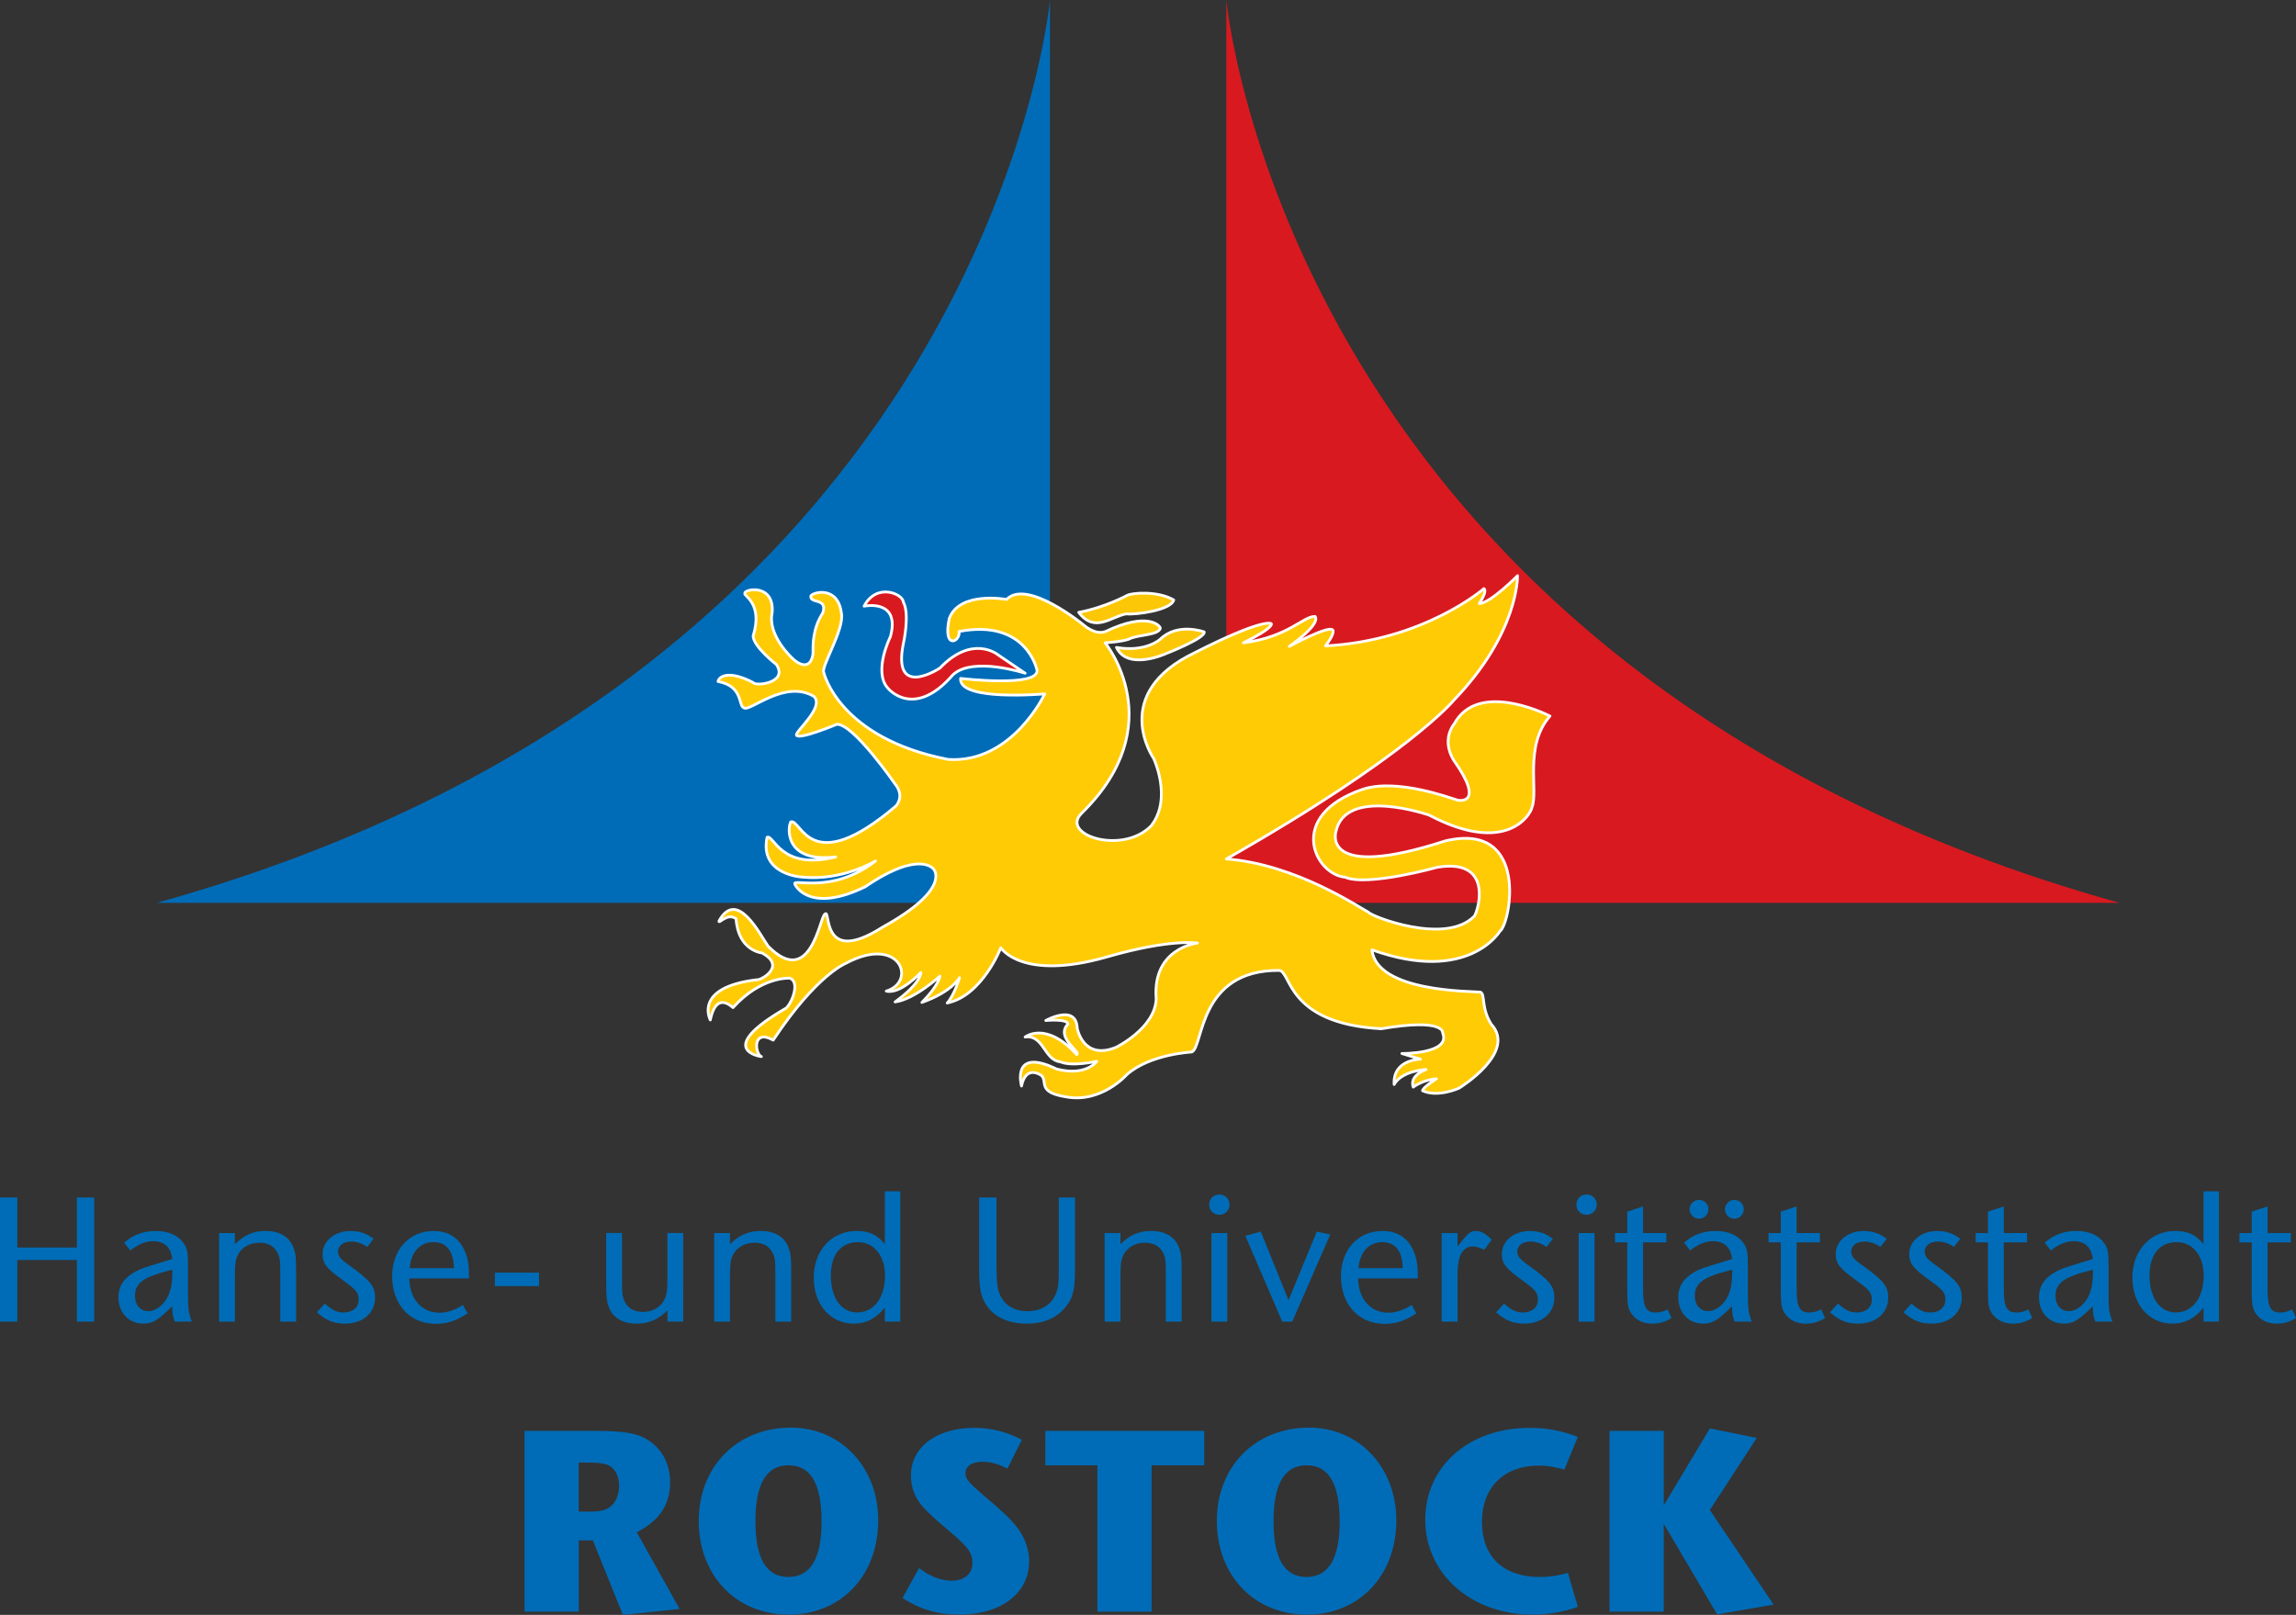 <?xml version="1.0" encoding="UTF-8" standalone="no"?>
<svg
   xmlns:dc="http://purl.org/dc/elements/1.1/"
   xmlns:cc="http://creativecommons.org/ns#"
   xmlns:rdf="http://www.w3.org/1999/02/22-rdf-syntax-ns#"
   xmlns:svg="http://www.w3.org/2000/svg"
   xmlns="http://www.w3.org/2000/svg"
   xmlns:sodipodi="http://sodipodi.sourceforge.net/DTD/sodipodi-0.dtd"
   xmlns:inkscape="http://www.inkscape.org/namespaces/inkscape"
   viewBox="0 0 85.281 60"
   height="60"
   width="85.281"
   xml:space="preserve"
   version="1.1"
   id="svg2"
   sodipodi:docname="logo_hro.svg"
   inkscape:version="0.92.0 r15299"><rect x="0" y="0" width="85.281" height="60" fill="#333333" stroke="none"/><sodipodi:namedview
     pagecolor="#ffffff"
     bordercolor="#666666"
     borderopacity="1"
     objecttolerance="10"
     gridtolerance="10"
     guidetolerance="10"
     inkscape:pageopacity="0"
     inkscape:pageshadow="2"
     inkscape:window-width="1920"
     inkscape:window-height="1178"
     id="namedview97"
     showgrid="false"
     inkscape:zoom="16.633333"
     inkscape:cx="42.640587"
     inkscape:cy="30"
     inkscape:window-x="-8"
     inkscape:window-y="-8"
     inkscape:window-maximized="1"
     inkscape:current-layer="svg2"
     fit-margin-top="0"
     fit-margin-left="0"
     fit-margin-right="0"
     fit-margin-bottom="0" /><defs
     id="defs6"><clipPath
       id="clipPath16"
       clipPathUnits="userSpaceOnUse"><path
         id="path18"
         d="M 0,141.732 H 178.583 V 0 H 0 Z"
         inkscape:connector-curvature="0" /></clipPath></defs><path
     id="path22"
     style="fill:#006cb7;fill-opacity:1;fill-rule:nonzero;stroke:none;stroke-width:0.772"
     d="M 38.999,0 V 33.544 H 5.825 C 36.736,24.934 38.999,0 38.999,0"
     inkscape:connector-curvature="0" /><path
     id="path30"
     style="fill:#d81920;fill-opacity:1;fill-rule:nonzero;stroke:none;stroke-width:0.772"
     d="M 45.55,0 V 33.544 H 78.724 C 47.813,24.934 45.55,0 45.55,0"
     inkscape:connector-curvature="0" /><g
     id="g36"
     transform="matrix(0.772,0,0,-0.772,40.068,22.751)"><path
       inkscape:connector-curvature="0"
       d="M 0,0 C 1.242,0.225 2.336,0.819 2.336,0.819 2.582,0.943 3.801,1.042 4.57,0.596 4.447,0.1 2.732,-0.124 2.285,-0.074 1.564,-0.198 0.77,-1.02 0,0"
       style="fill:#fbc707;fill-opacity:1;fill-rule:nonzero;stroke:none"
       id="path38" /></g><g
     id="g40"
     transform="matrix(0.772,0,0,-0.772,40.068,22.751)"><path
       inkscape:connector-curvature="0"
       d="M 0,0 C 1.242,0.225 2.336,0.819 2.336,0.819 2.582,0.943 3.801,1.042 4.57,0.596 4.447,0.1 2.732,-0.124 2.285,-0.074 1.564,-0.198 0.77,-1.02 0,0 Z"
       style="fill:none;stroke:#ffffff;stroke-width:0.133;stroke-linecap:butt;stroke-linejoin:round;stroke-miterlimit:3.864;stroke-dasharray:none;stroke-opacity:1"
       id="path42" /></g><g
     id="g44"
     transform="matrix(0.772,0,0,-0.772,41.469,24.055)"><path
       inkscape:connector-curvature="0"
       d="M 0,0 C 1.414,-0.247 2.109,0.398 2.109,0.398 2.953,1.218 4.221,0.746 4.221,0.746 4.295,0.448 2.383,-0.297 2.383,-0.297 2.383,-0.297 0.547,-1.143 0,0"
       style="fill:#fbc707;fill-opacity:1;fill-rule:nonzero;stroke:none"
       id="path46" /></g><g
     id="g48"
     transform="matrix(0.772,0,0,-0.772,41.469,24.055)"><path
       inkscape:connector-curvature="0"
       d="M 0,0 C 1.414,-0.247 2.109,0.398 2.109,0.398 2.953,1.218 4.221,0.746 4.221,0.746 4.295,0.448 2.383,-0.297 2.383,-0.297 2.383,-0.297 0.547,-1.143 0,0 Z"
       style="fill:none;stroke:#ffffff;stroke-width:0.133;stroke-linecap:butt;stroke-linejoin:round;stroke-miterlimit:3.864;stroke-dasharray:none;stroke-opacity:1"
       id="path50" /></g><path
     id="path54"
     style="fill:#ffcb05;fill-opacity:1;fill-rule:evenodd;stroke:none;stroke-width:0.772"
     d="m 37.387,22.271 c 0,0 -1.746,-0.324 -2.129,0.71 -0.249,1.188 0.422,0.861 0.365,0.48 2.51,-0.48 2.894,1.436 2.894,1.436 0.075,0.652 -2.837,0.308 -2.837,0.308 -0.077,0.861 3.124,0.573 3.124,0.573 0,0 -1.208,2.589 -3.584,2.436 -4.064,-0.788 -4.618,-3.221 -4.618,-3.221 -0.134,-0.191 0.786,-1.629 0.65,-2.224 -0.131,-1.015 -1.053,-0.766 -1.131,-0.632 -0.056,0.307 0.633,0.057 0.443,0.632 -0.384,0.595 -0.365,1.169 -0.365,1.534 -0.116,0.71 -0.672,0.269 -0.785,0.134 0,0 -0.921,-0.843 -0.729,-1.686 0.076,-1.091 -1.054,-0.862 -1.016,-0.708 -0.075,0.094 0.691,0.343 0.308,1.589 0.018,0.403 0.862,1.054 0.862,1.054 0.46,0.689 -0.786,0.824 -0.862,0.671 -0.959,-0.499 -1.284,-0.191 -1.303,-0.039 0.939,0.171 0.746,0.901 0.957,0.976 0.211,0.174 1.514,-1.072 2.605,-0.421 0.404,0.403 -0.709,1.304 -0.649,1.438 0.075,0.191 1.495,-0.402 1.495,-0.402 0.612,-0.039 2.184,2.243 2.184,2.243 0,0 0.343,0.382 0.019,0.786 -3.218,2.74 -3.506,0.479 -3.909,0.593 -0.114,0.172 -0.269,1.534 1.667,1.304 -2.051,0.517 -2.3,-0.844 -2.549,-0.729 -0.288,1.4 1.302,1.477 1.302,1.477 1.496,0.153 2.722,-0.596 2.722,-0.596 -1.639,1.269 -3.123,0.614 -2.991,0.864 0.039,0.095 0.594,1.072 2.608,0.095 2.051,-1.399 2.548,-0.651 2.548,-0.651 0,0 0.672,0.728 -1.896,2.146 -2.338,1.494 -1.917,-0.748 -2.146,-0.479 -0.191,0.096 -0.519,2.798 -2.109,1.187 -0.307,-0.441 -1.15,-2.146 -1.821,-0.938 -0.036,0.153 0.307,-0.326 0.633,-0.079 0.077,1.192 0.959,1.268 0.959,1.268 0.937,0.498 -0.058,1.034 -0.192,0.996 -2.377,0.286 -1.724,1.493 -1.724,1.493 0.056,-0.248 0.229,-0.996 0.843,-0.459 1.054,-1.169 2.109,-1.092 2.109,-1.092 0.383,0.133 0.095,0.901 -0.135,1.111 -2.721,1.572 -0.92,1.801 -0.92,1.801 -0.229,-0.076 -0.364,-1.054 0.44,-0.612 1.61,-2.434 2.704,-2.856 2.704,-2.856 2.013,-1.074 2.643,0.689 1.494,1.036 0.519,0.134 1.283,-0.69 1.283,-0.69 0,0 0.039,0.364 -0.955,1.092 0.726,-0.096 1.666,-0.959 1.666,-0.959 0,0 -0.038,0.344 -0.671,0.978 1.131,-0.404 1.399,-0.921 1.399,-0.921 0,0 -0.191,0.652 -0.458,0.942 1.302,-0.27 1.991,-2.052 1.991,-2.052 0,0 0.767,1.244 3.928,0.344 2.379,-0.69 3.374,-0.519 3.374,-0.519 0,0 -1.686,0.174 -1.534,2.072 -0.036,1.091 -1.493,1.802 -1.493,1.802 -1.226,0.498 -1.439,-0.711 -1.439,-0.711 -0.037,-0.919 -1.168,-0.286 -1.168,-0.286 0,0 0.803,-0.076 0.823,0.134 -0.479,0.498 0.499,1.037 0.327,1.131 -1.15,-1.265 -1.917,-0.651 -1.917,-0.651 0.69,-0.096 0.709,0.861 1.302,0.919 0.441,0.192 1.361,-0.019 1.361,-0.019 0,0 -0.401,0.574 -1.496,0.286 -1.705,-0.824 -1.302,0.633 -1.302,0.633 0.173,-0.824 0.747,-0.386 0.747,-0.386 0.229,0.232 -0.171,0.617 0.901,0.787 1.321,0.25 2.262,-0.824 2.262,-0.824 0.862,-0.766 2.415,-0.842 2.415,-0.842 0.44,-0.193 0.229,-3.049 3.239,-3.03 0.46,0.021 0.249,1.974 3.794,2.166 2.376,-0.404 2.281,0.153 2.281,0.153 0.326,0.786 -1.514,0.767 -1.514,0.767 l 0.691,0.211 c 0,0 -1.037,0 -0.979,0.939 0.288,-0.519 1.188,-0.558 1.188,-0.558 0,0 -0.633,0.212 -0.479,0.654 0.403,-0.289 0.863,-0.308 0.863,-0.308 0,0 -0.498,0.308 -0.517,0.442 0.576,0.266 1.359,-0.096 1.359,-0.096 0,0 2.168,-1.323 1.189,-2.378 -0.383,-0.613 -0.211,-1.111 -0.401,-1.188 -0.367,-0.038 -3.853,0 -4.027,-1.571 3.584,1.284 4.753,-0.69 4.753,-0.69 0.384,-0.249 1.131,-4.102 -2.032,-3.354 -4.599,1.495 -4.062,-0.325 -4.062,-0.325 0.343,-1.726 3.469,-0.633 3.469,-0.633 2.876,1.515 3.776,-0.038 3.813,-0.287 0.251,-0.614 -0.306,-2.281 0.671,-3.394 -0.304,-0.154 -2.681,-1.264 -3.543,0.268 -0.539,0.71 0,1.419 0,1.419 1.129,1.609 0.17,1.476 0.057,1.419 -0.211,-0.058 -2.206,-0.805 -3.47,-0.384 -2.855,0.979 -1.782,3.163 -0.653,3.264 0.826,0.358 3.431,-0.37 3.431,-0.37 2.224,-0.364 1.439,1.859 1.344,1.84 -1.074,1.054 -3.814,-0.019 -3.911,-0.172 -0.306,-0.152 -2.683,-1.783 -5.271,-1.975 6.805,-3.871 8.454,-5.904 8.454,-5.904 2.413,-2.509 2.358,-4.618 2.358,-4.618 0,0 -0.996,1.017 -1.42,1.036 0.326,-0.498 0.172,-0.556 0.172,-0.556 0,0 -2.222,1.936 -5.882,2.127 0.383,-0.498 0.266,-0.594 0.266,-0.594 -0.17,-0.173 -1.61,0.613 -1.61,0.613 0,0 1.17,-0.803 0.959,-1.112 -0.441,-0.019 -0.996,0.767 -2.664,0.979 1.17,-0.574 1.036,-0.709 1.036,-0.709 0,0 -0.229,-0.249 -2.836,1.073 -3.202,1.533 -1.535,3.928 -1.535,3.928 0,0 0.712,1.497 -0.095,2.512 -1.073,1.092 -3.411,0.325 -2.569,-0.48 3.356,-3.296 0.864,-6.323 0.864,-6.323 0,0 0.632,-0.04 0.882,-0.135 0.306,-0.172 1.091,-0.135 1.168,-0.403 0,-0.095 -0.459,-0.632 -2.031,0.117 -0.383,0.151 -0.803,-0.231 -0.803,-0.231 0,0 -2.109,-1.744 -2.875,-0.959"
     inkscape:connector-curvature="0" /><g
     id="g56"
     transform="matrix(0.772,0,0,-0.772,37.387,22.271)"><path
       inkscape:connector-curvature="0"
       d="m 0,0 c 0,0 -2.262,0.42 -2.758,-0.92 -0.322,-1.539 0.547,-1.116 0.473,-0.622 3.252,0.622 3.75,-1.861 3.75,-1.861 0.097,-0.845 -3.676,-0.399 -3.676,-0.399 -0.1,-1.116 4.047,-0.743 4.047,-0.743 0,0 -1.565,-3.354 -4.643,-3.156 -5.265,1.021 -5.984,4.173 -5.984,4.173 -0.174,0.248 1.018,2.111 0.842,2.882 -0.17,1.315 -1.364,0.993 -1.465,0.819 -0.072,-0.398 0.82,-0.074 0.574,-0.819 -0.498,-0.771 -0.473,-1.515 -0.473,-1.987 -0.15,-0.92 -0.871,-0.348 -1.017,-0.174 0,0 -1.193,1.092 -0.945,2.185 0.099,1.414 -1.366,1.117 -1.317,0.917 -0.097,-0.122 0.895,-0.445 0.399,-2.059 0.023,-0.522 1.117,-1.366 1.117,-1.366 0.596,-0.893 -1.018,-1.067 -1.117,-0.87 -1.243,0.646 -1.664,0.248 -1.688,0.05 1.217,-0.222 0.967,-1.168 1.24,-1.265 0.274,-0.225 1.961,1.389 3.375,0.546 0.524,-0.522 -0.918,-1.689 -0.841,-1.863 0.097,-0.248 1.937,0.521 1.937,0.521 0.793,0.051 2.83,-2.906 2.83,-2.906 0,0 0.445,-0.495 0.024,-1.019 -4.17,-3.55 -4.543,-0.62 -5.065,-0.768 -0.148,-0.223 -0.349,-1.987 2.16,-1.689 -2.658,-0.67 -2.98,1.093 -3.302,0.945 -0.373,-1.814 1.687,-1.914 1.687,-1.914 1.938,-0.198 3.527,0.772 3.527,0.772 -2.123,-1.644 -4.046,-0.796 -3.875,-1.119 0.051,-0.123 0.77,-1.389 3.379,-0.123 2.657,1.813 3.301,0.843 3.301,0.843 0,0 0.871,-0.943 -2.457,-2.781 -3.029,-1.936 -2.484,0.969 -2.781,0.621 -0.248,-0.124 -0.672,-3.625 -2.733,-1.538 -0.398,0.571 -1.49,2.78 -2.359,1.215 -0.047,-0.198 0.398,0.422 0.82,0.102 0.1,-1.544 1.243,-1.643 1.243,-1.643 1.214,-0.645 -0.075,-1.34 -0.249,-1.291 -3.08,-0.371 -2.234,-1.935 -2.234,-1.935 0.072,0.321 0.297,1.29 1.092,0.595 1.365,1.515 2.732,1.415 2.732,1.415 0.496,-0.172 0.123,-1.167 -0.175,-1.439 -3.526,-2.037 -1.192,-2.334 -1.192,-2.334 -0.297,0.098 -0.471,1.366 0.57,0.793 2.086,3.154 3.504,3.701 3.504,3.701 2.608,1.392 3.424,-0.893 1.936,-1.342 0.672,-0.173 1.662,0.894 1.662,0.894 0,0 0.051,-0.472 -1.238,-1.415 0.941,0.124 2.158,1.242 2.158,1.242 0,0 -0.049,-0.446 -0.869,-1.267 1.465,0.523 1.812,1.193 1.812,1.193 0,0 -0.248,-0.845 -0.593,-1.22 1.687,0.35 2.58,2.659 2.58,2.659 0,0 0.994,-1.612 5.089,-0.446 3.082,0.894 4.372,0.672 4.372,0.672 0,0 -2.184,-0.226 -1.987,-2.684 -0.047,-1.414 -1.935,-2.335 -1.935,-2.335 -1.588,-0.645 -1.864,0.921 -1.864,0.921 -0.048,1.191 -1.513,0.371 -1.513,0.371 0,0 1.041,0.099 1.066,-0.173 -0.621,-0.645 0.647,-1.343 0.424,-1.466 -1.49,1.639 -2.484,0.843 -2.484,0.843 0.894,0.125 0.919,-1.116 1.687,-1.191 0.572,-0.249 1.764,0.024 1.764,0.024 0,0 -0.52,-0.744 -1.938,-0.371 -2.209,1.068 -1.687,-0.82 -1.687,-0.82 0.224,1.068 0.968,0.5 0.968,0.5 0.297,-0.301 -0.222,-0.799 1.167,-1.02 1.712,-0.324 2.931,1.067 2.931,1.067 1.117,0.993 3.129,1.091 3.129,1.091 0.57,0.25 0.297,3.95 4.197,3.926 0.596,-0.027 0.323,-2.557 4.916,-2.807 3.078,0.523 2.955,-0.198 2.955,-0.198 0.422,-1.019 -1.961,-0.994 -1.961,-0.994 l 0.895,-0.274 c 0,0 -1.344,0 -1.268,-1.217 0.373,0.672 1.539,0.723 1.539,0.723 0,0 -0.82,-0.275 -0.621,-0.848 0.522,0.374 1.118,0.399 1.118,0.399 0,0 -0.645,-0.399 -0.67,-0.573 0.746,-0.345 1.761,0.125 1.761,0.125 0,0 2.809,1.714 1.541,3.081 -0.496,0.794 -0.273,1.44 -0.519,1.539 -0.475,0.049 -4.992,0 -5.217,2.036 4.643,-1.663 6.158,0.894 6.158,0.894 0.498,0.323 1.465,5.315 -2.633,4.346 -5.959,-1.937 -5.263,0.421 -5.263,0.421 0.445,2.236 4.494,0.82 4.494,0.82 3.726,-1.963 4.893,0.049 4.941,0.372 0.325,0.796 -0.396,2.956 0.869,4.397 -0.394,0.199 -3.474,1.638 -4.591,-0.347 -0.698,-0.92 0,-1.839 0,-1.839 1.463,-2.085 0.22,-1.912 0.074,-1.838 -0.274,0.075 -2.858,1.043 -4.496,0.498 -3.699,-1.268 -2.309,-4.098 -0.846,-4.229 1.07,-0.464 4.445,0.479 4.445,0.479 2.881,0.471 1.864,-2.409 1.741,-2.384 -1.391,-1.366 -4.942,0.024 -5.067,0.223 -0.396,0.197 -3.476,2.31 -6.83,2.559 8.817,5.015 10.953,7.649 10.953,7.649 3.127,3.251 3.055,5.984 3.055,5.984 0,0 -1.291,-1.318 -1.84,-1.342 0.422,0.645 0.223,0.72 0.223,0.72 0,0 -2.879,-2.509 -7.621,-2.756 0.496,0.645 0.345,0.769 0.345,0.769 -0.22,0.224 -2.086,-0.794 -2.086,-0.794 0,0 1.516,1.041 1.243,1.441 -0.571,0.024 -1.291,-0.994 -3.452,-1.268 1.516,0.744 1.342,0.919 1.342,0.919 0,0 -0.297,0.323 -3.675,-1.39 -4.149,-1.986 -1.989,-5.089 -1.989,-5.089 0,0 0.922,-1.939 -0.123,-3.255 -1.39,-1.415 -4.42,-0.421 -3.328,0.622 4.348,4.27 1.119,8.193 1.119,8.193 0,0 0.819,0.052 1.143,0.175 0.396,0.223 1.414,0.175 1.513,0.522 0,0.123 -0.595,0.819 -2.632,-0.151 C 4.27,-1.738 3.725,-1.243 3.725,-1.243 3.725,-1.243 0.992,1.016 0,0 Z"
       style="fill:none;stroke:#ffffff;stroke-width:0.133;stroke-linecap:butt;stroke-linejoin:round;stroke-miterlimit:3.864;stroke-dasharray:none;stroke-opacity:1"
       id="path58" /></g><g
     id="g60"
     transform="matrix(0.772,0,0,-0.772,32.096,22.521)"><path
       inkscape:connector-curvature="0"
       d="m 0,0 c 0.596,1.142 1.863,0.596 1.887,0.199 0.324,-0.595 0,-2.011 0,-2.011 -0.545,-2.706 1.763,-1.167 1.763,-1.167 1.565,1.638 2.782,0.644 2.782,0.644 l 1.316,-0.894 c 0,0 -2.51,0.822 -3.475,-0.075 -1.89,-2.184 -3.13,-0.644 -3.13,-0.644 -0.721,0.794 0.125,2.483 0.125,2.483 C 1.764,0.373 0,0 0,0"
       style="fill:#d81920;fill-opacity:1;fill-rule:nonzero;stroke:none"
       id="path62" /></g><path
     id="path66"
     style="fill:none;stroke:#ffffff;stroke-width:0.103;stroke-linecap:butt;stroke-linejoin:round;stroke-miterlimit:3.864;stroke-dasharray:none;stroke-opacity:1"
     d="m 32.096,22.521 c 0.46,-0.881 1.438,-0.46 1.456,-0.154 0.25,0.459 0,1.552 0,1.552 -0.421,2.089 1.361,0.901 1.361,0.901 1.208,-1.264 2.147,-0.497 2.147,-0.497 l 1.016,0.69 c 0,0 -1.937,-0.634 -2.682,0.058 -1.459,1.686 -2.416,0.497 -2.416,0.497 -0.556,-0.613 0.096,-1.916 0.096,-1.916 0.383,-1.419 -0.979,-1.131 -0.979,-1.131 z"
     inkscape:connector-curvature="0" /><path
     id="path70"
     style="fill:#006cb7;fill-opacity:1;fill-rule:nonzero;stroke:none;stroke-width:0.772"
     d="m 0,44.491 h 0.643 v 1.86 H 2.855 v -1.86 h 0.643 v 4.612 H 2.855 V 46.814 H 0.643 v 2.288 H 0 Z"
     inkscape:connector-curvature="0" /><path
     id="path74"
     style="fill:#006cb7;fill-opacity:1;fill-rule:nonzero;stroke:none;stroke-width:0.772"
     d="m 6.043,47.27 c -0.759,0.215 -1.03,0.442 -1.03,0.878 0,0.339 0.201,0.567 0.498,0.567 0.29,0 0.601,-0.255 0.753,-0.608 0.096,-0.235 0.138,-0.477 0.138,-0.816 v -0.117 z m 0.45,1.832 c -0.076,-0.201 -0.09,-0.29 -0.097,-0.567 -0.546,0.532 -0.725,0.643 -1.078,0.643 -0.533,0 -0.919,-0.408 -0.919,-0.975 0,-0.429 0.214,-0.74 0.664,-0.976 0.207,-0.103 0.296,-0.131 0.815,-0.29 l 0.519,-0.159 c -0.048,-0.435 -0.29,-0.663 -0.712,-0.663 -0.276,0 -0.56,0.117 -0.844,0.345 L 4.612,46.171 c 0.325,-0.29 0.712,-0.435 1.175,-0.435 0.464,0 0.83,0.159 1.03,0.449 0.144,0.208 0.166,0.318 0.166,0.912 v 0.955 c 0,0.594 0.02,0.739 0.144,1.05 z"
     inkscape:connector-curvature="0" /><path
     id="path78"
     style="fill:#006cb7;fill-opacity:1;fill-rule:nonzero;stroke:none;stroke-width:0.772"
     d="m 8.137,45.812 h 0.588 v 0.415 C 9.063,45.888 9.416,45.735 9.865,45.735 c 0.539,0 0.906,0.228 1.051,0.658 0.069,0.201 0.083,0.345 0.083,0.864 v 1.846 H 10.412 v -1.846 c 0,-0.429 -0.021,-0.573 -0.124,-0.746 -0.124,-0.222 -0.346,-0.339 -0.65,-0.339 -0.374,0 -0.678,0.18 -0.816,0.484 -0.076,0.166 -0.096,0.318 -0.096,0.719 v 1.729 H 8.137 Z"
     inkscape:connector-curvature="0" /><path
     id="path82"
     style="fill:#006cb7;fill-opacity:1;fill-rule:nonzero;stroke:none;stroke-width:0.772"
     d="m 13.64,46.33 c -0.173,-0.131 -0.387,-0.201 -0.601,-0.201 -0.283,0 -0.484,0.153 -0.484,0.367 0,0.172 0.09,0.283 0.401,0.505 0.802,0.573 0.976,0.788 0.976,1.216 0,0.567 -0.457,0.961 -1.113,0.961 -0.415,0 -0.698,-0.11 -1.051,-0.421 l 0.297,-0.325 c 0.27,0.242 0.449,0.332 0.698,0.332 0.339,0 0.56,-0.187 0.56,-0.477 0,-0.256 -0.09,-0.36 -0.553,-0.698 -0.643,-0.456 -0.788,-0.643 -0.788,-0.995 0,-0.492 0.449,-0.858 1.043,-0.858 0.325,0 0.608,0.097 0.851,0.291 z"
     inkscape:connector-curvature="0" /><path
     id="path86"
     style="fill:#006cb7;fill-opacity:1;fill-rule:nonzero;stroke:none;stroke-width:0.772"
     d="m 16.862,47.119 c -0.015,-0.629 -0.27,-0.968 -0.76,-0.968 -0.499,0 -0.837,0.367 -0.885,0.968 z m -1.659,0.38 c 0.014,0.767 0.463,1.273 1.12,1.273 0.29,0 0.594,-0.104 0.871,-0.29 l 0.172,0.317 c -0.442,0.283 -0.76,0.387 -1.175,0.387 -0.968,0 -1.625,-0.719 -1.625,-1.77 0,-0.989 0.636,-1.68 1.541,-1.68 0.58,0 0.989,0.283 1.189,0.83 0.091,0.221 0.126,0.491 0.126,0.933 z"
     inkscape:connector-curvature="0" /><path
     inkscape:connector-curvature="0"
     d="m 18.382,47.284 h 1.639 v 0.498 h -1.639 z"
     style="fill:#006cb7;fill-opacity:1;fill-rule:nonzero;stroke:none;stroke-width:0.772"
     id="path88" /><path
     id="path92"
     style="fill:#006cb7;fill-opacity:1;fill-rule:nonzero;stroke:none;stroke-width:0.772"
     d="m 25.378,49.102 h -0.587 v -0.414 c -0.339,0.338 -0.691,0.491 -1.141,0.491 -0.539,0 -0.912,-0.235 -1.051,-0.657 -0.068,-0.194 -0.083,-0.374 -0.083,-0.871 V 45.811 h 0.588 v 1.839 c 0,0.429 0.02,0.573 0.124,0.754 0.124,0.221 0.346,0.338 0.65,0.338 0.373,0 0.678,-0.179 0.815,-0.491 0.076,-0.165 0.097,-0.318 0.097,-0.719 V 45.811 h 0.587 z"
     inkscape:connector-curvature="0" /><path
     id="path96"
     style="fill:#006cb7;fill-opacity:1;fill-rule:nonzero;stroke:none;stroke-width:0.772"
     d="m 26.526,45.812 h 0.588 v 0.415 c 0.338,-0.339 0.691,-0.492 1.14,-0.492 0.539,0 0.906,0.228 1.051,0.658 0.069,0.201 0.083,0.345 0.083,0.864 v 1.846 h -0.587 v -1.846 c 0,-0.429 -0.021,-0.573 -0.124,-0.746 -0.124,-0.222 -0.346,-0.339 -0.65,-0.339 -0.374,0 -0.678,0.18 -0.816,0.484 -0.076,0.166 -0.096,0.318 -0.096,0.719 v 1.729 h -0.588 z"
     inkscape:connector-curvature="0" /><path
     id="path100"
     style="fill:#006cb7;fill-opacity:1;fill-rule:nonzero;stroke:none;stroke-width:0.772"
     d="m 30.86,47.395 c 0,0.829 0.387,1.368 0.982,1.368 0.615,0 1.03,-0.553 1.03,-1.368 0,-0.74 -0.408,-1.244 -1.002,-1.244 -0.636,0 -1.01,0.462 -1.01,1.244 m 2.579,-3.132 v 4.839 h -0.573 v -0.519 c -0.332,0.408 -0.692,0.595 -1.154,0.595 -0.871,0 -1.487,-0.706 -1.487,-1.715 0,-1.003 0.67,-1.728 1.589,-1.728 0.464,0 0.767,0.138 1.051,0.491 v -1.963 z"
     inkscape:connector-curvature="0" /><path
     id="path104"
     style="fill:#006cb7;fill-opacity:1;fill-rule:nonzero;stroke:none;stroke-width:0.772"
     d="m 37.014,44.491 v 2.572 c 0,0.733 0.055,0.996 0.255,1.259 0.194,0.255 0.505,0.394 0.891,0.394 0.506,0 0.885,-0.228 1.057,-0.643 0.097,-0.228 0.111,-0.381 0.111,-1.016 v -2.565 h 0.601 v 2.613 c 0,0.83 -0.069,1.12 -0.366,1.48 -0.332,0.394 -0.809,0.594 -1.432,0.594 -0.726,0 -1.278,-0.283 -1.554,-0.788 -0.166,-0.304 -0.208,-0.573 -0.208,-1.341 v -2.558 z"
     inkscape:connector-curvature="0" /><path
     id="path108"
     style="fill:#006cb7;fill-opacity:1;fill-rule:nonzero;stroke:none;stroke-width:0.772"
     d="m 41.029,45.812 h 0.588 v 0.415 c 0.338,-0.339 0.691,-0.492 1.14,-0.492 0.539,0 0.906,0.228 1.051,0.658 0.069,0.201 0.083,0.345 0.083,0.864 v 1.846 H 43.304 v -1.846 c 0,-0.429 -0.021,-0.573 -0.124,-0.746 -0.124,-0.222 -0.346,-0.339 -0.65,-0.339 -0.374,0 -0.678,0.18 -0.816,0.484 -0.076,0.166 -0.096,0.318 -0.096,0.719 v 1.729 h -0.588 z"
     inkscape:connector-curvature="0" /><path
     inkscape:connector-curvature="0"
     d="m 44.997,45.812 h 0.588 v 3.291 h -0.588 z m 0.671,-1.057 c 0,0.214 -0.165,0.38 -0.381,0.38 -0.207,0 -0.373,-0.159 -0.373,-0.366 0,-0.235 0.152,-0.387 0.381,-0.387 0.214,0 0.373,0.159 0.373,0.373"
     style="fill:#006cb7;fill-opacity:1;fill-rule:nonzero;stroke:none;stroke-width:0.772"
     id="path110" /><path
     id="path114"
     style="fill:#006cb7;fill-opacity:1;fill-rule:nonzero;stroke:none;stroke-width:0.772"
     d="m 46.256,45.916 0.574,-0.159 1.03,2.551 1.05,-2.551 0.499,0.111 -1.41,3.235 h -0.374 z"
     inkscape:connector-curvature="0" /><path
     id="path118"
     style="fill:#006cb7;fill-opacity:1;fill-rule:nonzero;stroke:none;stroke-width:0.772"
     d="m 52.104,47.119 c -0.015,-0.629 -0.27,-0.968 -0.76,-0.968 -0.499,0 -0.837,0.367 -0.885,0.968 z m -1.659,0.38 c 0.014,0.767 0.463,1.273 1.12,1.273 0.29,0 0.594,-0.104 0.871,-0.29 l 0.172,0.317 c -0.442,0.283 -0.76,0.387 -1.175,0.387 -0.968,0 -1.625,-0.719 -1.625,-1.77 0,-0.989 0.636,-1.68 1.541,-1.68 0.58,0 0.989,0.283 1.189,0.83 0.091,0.221 0.126,0.491 0.126,0.933 z"
     inkscape:connector-curvature="0" /><path
     id="path122"
     style="fill:#006cb7;fill-opacity:1;fill-rule:nonzero;stroke:none;stroke-width:0.772"
     d="m 53.549,45.812 h 0.588 v 0.499 l 0.144,-0.181 c 0.256,-0.325 0.353,-0.394 0.539,-0.394 0.188,0 0.367,0.097 0.588,0.325 l -0.276,0.374 c -0.187,-0.091 -0.312,-0.124 -0.45,-0.124 -0.201,0 -0.367,0.137 -0.456,0.373 -0.069,0.186 -0.09,0.387 -0.09,0.829 v 1.591 h -0.588 z"
     inkscape:connector-curvature="0" /><path
     id="path126"
     style="fill:#006cb7;fill-opacity:1;fill-rule:nonzero;stroke:none;stroke-width:0.772"
     d="m 57.441,46.33 c -0.173,-0.131 -0.387,-0.201 -0.601,-0.201 -0.283,0 -0.484,0.153 -0.484,0.367 0,0.172 0.09,0.283 0.401,0.505 0.802,0.573 0.976,0.788 0.976,1.216 0,0.567 -0.457,0.961 -1.113,0.961 -0.415,0 -0.698,-0.11 -1.051,-0.421 l 0.297,-0.325 c 0.27,0.242 0.449,0.332 0.698,0.332 0.339,0 0.56,-0.187 0.56,-0.477 0,-0.256 -0.09,-0.36 -0.553,-0.698 -0.643,-0.456 -0.788,-0.643 -0.788,-0.995 0,-0.492 0.449,-0.858 1.043,-0.858 0.325,0 0.608,0.097 0.851,0.291 z"
     inkscape:connector-curvature="0" /><path
     inkscape:connector-curvature="0"
     d="m 58.637,45.812 h 0.588 v 3.291 h -0.588 z m 0.671,-1.057 c 0,0.214 -0.166,0.38 -0.381,0.38 -0.207,0 -0.373,-0.159 -0.373,-0.366 0,-0.235 0.152,-0.387 0.381,-0.387 0.214,0 0.373,0.159 0.373,0.373"
     style="fill:#006cb7;fill-opacity:1;fill-rule:nonzero;stroke:none;stroke-width:0.772"
     id="path128" /><path
     id="path132"
     style="fill:#006cb7;fill-opacity:1;fill-rule:nonzero;stroke:none;stroke-width:0.772"
     d="m 59.985,45.812 h 0.456 v -0.795 l 0.588,-0.193 v 0.988 h 0.864 v 0.346 h -0.864 v 1.735 c 0,0.671 0.11,0.871 0.469,0.871 0.159,0 0.298,-0.035 0.442,-0.117 l 0.146,0.325 c -0.235,0.144 -0.464,0.207 -0.719,0.207 -0.338,0 -0.615,-0.138 -0.781,-0.387 -0.117,-0.179 -0.145,-0.338 -0.145,-0.857 v -1.777 h -0.456 z"
     inkscape:connector-curvature="0" /><path
     id="path136"
     style="fill:#006cb7;fill-opacity:1;fill-rule:nonzero;stroke:none;stroke-width:0.772"
     d="m 64.769,44.927 c 0,0.201 -0.152,0.353 -0.353,0.353 -0.186,0 -0.345,-0.159 -0.345,-0.353 0,-0.186 0.159,-0.345 0.352,-0.345 0.194,0 0.346,0.151 0.346,0.345 m -0.788,2.343 c -0.76,0.215 -1.03,0.442 -1.03,0.878 0,0.339 0.2,0.567 0.497,0.567 0.29,0 0.601,-0.255 0.754,-0.608 0.096,-0.235 0.137,-0.477 0.137,-0.816 v -0.117 z m -0.526,-2.343 c 0,0.201 -0.151,0.353 -0.352,0.353 -0.187,0 -0.346,-0.159 -0.346,-0.353 0,-0.194 0.159,-0.345 0.353,-0.345 0.194,0 0.345,0.151 0.345,0.345 m 0.976,4.175 c -0.076,-0.201 -0.091,-0.29 -0.097,-0.567 -0.546,0.532 -0.726,0.643 -1.079,0.643 -0.532,0 -0.918,-0.408 -0.918,-0.975 0,-0.429 0.214,-0.74 0.663,-0.976 0.208,-0.103 0.297,-0.13 0.816,-0.29 l 0.519,-0.159 c -0.049,-0.435 -0.29,-0.663 -0.712,-0.663 -0.277,0 -0.56,0.117 -0.844,0.345 l -0.228,-0.29 c 0.325,-0.29 0.712,-0.435 1.175,-0.435 0.464,0 0.83,0.159 1.03,0.449 0.145,0.208 0.166,0.318 0.166,0.913 v 0.954 c 0,0.594 0.021,0.739 0.145,1.05 z"
     inkscape:connector-curvature="0" /><path
     id="path140"
     style="fill:#006cb7;fill-opacity:1;fill-rule:nonzero;stroke:none;stroke-width:0.772"
     d="m 65.689,45.812 h 0.456 v -0.795 l 0.588,-0.193 v 0.988 h 0.864 v 0.346 h -0.864 v 1.735 c 0,0.671 0.11,0.871 0.469,0.871 0.159,0 0.298,-0.035 0.442,-0.117 l 0.146,0.325 c -0.235,0.144 -0.464,0.207 -0.719,0.207 -0.338,0 -0.615,-0.138 -0.781,-0.387 -0.117,-0.179 -0.145,-0.338 -0.145,-0.857 v -1.777 h -0.456 z"
     inkscape:connector-curvature="0" /><path
     id="path144"
     style="fill:#006cb7;fill-opacity:1;fill-rule:nonzero;stroke:none;stroke-width:0.772"
     d="m 69.843,46.33 c -0.173,-0.131 -0.387,-0.201 -0.601,-0.201 -0.283,0 -0.484,0.153 -0.484,0.367 0,0.172 0.09,0.283 0.401,0.505 0.802,0.573 0.976,0.788 0.976,1.216 0,0.567 -0.457,0.961 -1.113,0.961 -0.415,0 -0.698,-0.11 -1.051,-0.421 l 0.297,-0.325 c 0.27,0.242 0.449,0.332 0.698,0.332 0.339,0 0.56,-0.187 0.56,-0.477 0,-0.256 -0.09,-0.36 -0.553,-0.698 -0.643,-0.456 -0.788,-0.643 -0.788,-0.995 0,-0.492 0.449,-0.858 1.043,-0.858 0.325,0 0.608,0.097 0.851,0.291 z"
     inkscape:connector-curvature="0" /><path
     id="path148"
     style="fill:#006cb7;fill-opacity:1;fill-rule:nonzero;stroke:none;stroke-width:0.772"
     d="m 72.574,46.33 c -0.173,-0.131 -0.387,-0.201 -0.601,-0.201 -0.283,0 -0.484,0.153 -0.484,0.367 0,0.172 0.09,0.283 0.401,0.505 0.802,0.573 0.976,0.788 0.976,1.216 0,0.567 -0.457,0.961 -1.113,0.961 -0.415,0 -0.698,-0.11 -1.051,-0.421 l 0.297,-0.325 c 0.27,0.242 0.449,0.332 0.698,0.332 0.339,0 0.56,-0.187 0.56,-0.477 0,-0.256 -0.09,-0.36 -0.553,-0.698 -0.643,-0.456 -0.788,-0.643 -0.788,-0.995 0,-0.492 0.449,-0.858 1.043,-0.858 0.325,0 0.608,0.097 0.851,0.291 z"
     inkscape:connector-curvature="0" /><path
     id="path152"
     style="fill:#006cb7;fill-opacity:1;fill-rule:nonzero;stroke:none;stroke-width:0.772"
     d="m 73.383,45.812 h 0.456 v -0.795 l 0.588,-0.193 v 0.988 h 0.864 v 0.346 h -0.864 v 1.735 c 0,0.671 0.11,0.871 0.469,0.871 0.159,0 0.298,-0.035 0.442,-0.117 l 0.146,0.325 c -0.235,0.144 -0.464,0.207 -0.719,0.207 -0.338,0 -0.615,-0.138 -0.781,-0.387 -0.117,-0.179 -0.145,-0.338 -0.145,-0.857 v -1.777 h -0.456 z"
     inkscape:connector-curvature="0" /><path
     id="path156"
     style="fill:#006cb7;fill-opacity:1;fill-rule:nonzero;stroke:none;stroke-width:0.772"
     d="m 77.379,47.27 c -0.759,0.215 -1.03,0.442 -1.03,0.878 0,0.339 0.201,0.567 0.498,0.567 0.29,0 0.601,-0.255 0.753,-0.608 0.096,-0.235 0.138,-0.477 0.138,-0.816 v -0.117 z m 0.45,1.832 c -0.076,-0.201 -0.09,-0.29 -0.097,-0.567 -0.546,0.532 -0.725,0.643 -1.078,0.643 -0.533,0 -0.919,-0.408 -0.919,-0.975 0,-0.429 0.214,-0.74 0.664,-0.976 0.207,-0.103 0.296,-0.131 0.815,-0.29 l 0.519,-0.159 c -0.048,-0.435 -0.29,-0.663 -0.712,-0.663 -0.276,0 -0.56,0.117 -0.844,0.345 l -0.228,-0.29 c 0.325,-0.29 0.712,-0.435 1.175,-0.435 0.464,0 0.83,0.159 1.03,0.449 0.144,0.208 0.166,0.318 0.166,0.912 v 0.955 c 0,0.594 0.02,0.739 0.144,1.05 z"
     inkscape:connector-curvature="0" /><path
     id="path160"
     style="fill:#006cb7;fill-opacity:1;fill-rule:nonzero;stroke:none;stroke-width:0.772"
     d="m 79.84,47.395 c 0,0.829 0.387,1.368 0.982,1.368 0.615,0 1.03,-0.553 1.03,-1.368 0,-0.74 -0.408,-1.244 -1.002,-1.244 -0.636,0 -1.01,0.462 -1.01,1.244 m 2.579,-3.132 v 4.839 h -0.573 v -0.519 c -0.332,0.408 -0.692,0.595 -1.154,0.595 -0.871,0 -1.487,-0.706 -1.487,-1.715 0,-1.003 0.67,-1.728 1.589,-1.728 0.464,0 0.767,0.138 1.051,0.491 v -1.963 z"
     inkscape:connector-curvature="0" /><path
     id="path164"
     style="fill:#006cb7;fill-opacity:1;fill-rule:nonzero;stroke:none;stroke-width:0.772"
     d="m 83.18,45.812 h 0.456 v -0.795 l 0.588,-0.193 v 0.988 h 0.864 v 0.346 h -0.864 v 1.735 c 0,0.671 0.11,0.871 0.469,0.871 0.159,0 0.298,-0.035 0.442,-0.117 l 0.146,0.325 c -0.235,0.144 -0.464,0.207 -0.719,0.207 -0.338,0 -0.615,-0.138 -0.781,-0.387 -0.117,-0.179 -0.145,-0.338 -0.145,-0.857 v -1.777 h -0.456 z"
     inkscape:connector-curvature="0" /><path
     id="path168"
     style="fill:#006cb7;fill-opacity:1;fill-rule:nonzero;stroke:none;stroke-width:0.772"
     d="m 21.859,56.163 c 0.472,0 0.685,-0.06 0.865,-0.232 0.172,-0.161 0.272,-0.443 0.272,-0.725 0,-0.322 -0.121,-0.584 -0.322,-0.725 -0.161,-0.1 -0.383,-0.14 -0.797,-0.14 h -0.382 v 1.822 z M 19.483,53.163 h 2.608 c 1.137,0 1.621,0.091 2.044,0.383 0.483,0.333 0.756,0.887 0.756,1.531 0,0.825 -0.404,1.429 -1.239,1.852 L 25.242,59.778 23.137,60 22.02,57.231 h -0.523 v 2.648 H 19.483 Z"
     inkscape:connector-curvature="0" /><path
     id="path172"
     style="fill:#006cb7;fill-opacity:1;fill-rule:nonzero;stroke:none;stroke-width:0.772"
     d="m 28.059,56.516 c 0,1.39 0.402,2.075 1.228,2.075 0.816,0 1.229,-0.695 1.229,-2.045 0,-1.42 -0.403,-2.105 -1.229,-2.105 -0.816,0 -1.228,0.685 -1.228,2.075 m 4.561,-0.03 c 0,2.054 -1.379,3.504 -3.323,3.504 -1.953,0 -3.343,-1.45 -3.343,-3.484 0,-2.024 1.43,-3.464 3.424,-3.464 1.852,0 3.242,1.47 3.242,3.444"
     inkscape:connector-curvature="0" /><path
     id="path176"
     style="fill:#006cb7;fill-opacity:1;fill-rule:nonzero;stroke:none;stroke-width:0.772"
     d="m 37.42,54.562 c -0.372,-0.181 -0.634,-0.252 -0.926,-0.252 -0.382,0 -0.634,0.161 -0.634,0.423 0,0.211 0.11,0.343 0.695,0.846 0.604,0.513 0.795,0.685 1.027,0.936 0.423,0.443 0.644,0.966 0.644,1.49 0,1.189 -1.037,1.984 -2.588,1.984 -0.806,0 -1.459,-0.191 -2.115,-0.614 l 0.614,-1.118 c 0.373,0.303 0.816,0.473 1.219,0.473 0.463,0 0.765,-0.262 0.765,-0.654 0,-0.393 -0.171,-0.614 -0.956,-1.27 -0.473,-0.402 -0.654,-0.573 -0.856,-0.785 -0.322,-0.352 -0.473,-0.745 -0.473,-1.198 0,-1.057 0.946,-1.773 2.356,-1.773 0.614,0 1.188,0.141 1.762,0.443 z"
     inkscape:connector-curvature="0" /><path
     id="path180"
     style="fill:#006cb7;fill-opacity:1;fill-rule:nonzero;stroke:none;stroke-width:0.772"
     d="m 40.761,54.442 h -1.933 v -1.279 h 5.9 v 1.279 h -1.954 v 5.437 h -2.013 z"
     inkscape:connector-curvature="0" /><path
     id="path184"
     style="fill:#006cb7;fill-opacity:1;fill-rule:nonzero;stroke:none;stroke-width:0.772"
     d="m 47.303,56.516 c 0,1.39 0.402,2.075 1.228,2.075 0.816,0 1.229,-0.695 1.229,-2.045 0,-1.42 -0.403,-2.105 -1.229,-2.105 -0.816,0 -1.228,0.685 -1.228,2.075 m 4.561,-0.03 c 0,2.054 -1.379,3.504 -3.323,3.504 -1.953,0 -3.343,-1.45 -3.343,-3.484 0,-2.024 1.43,-3.464 3.424,-3.464 1.852,0 3.242,1.47 3.242,3.444"
     inkscape:connector-curvature="0" /><path
     id="path188"
     style="fill:#006cb7;fill-opacity:1;fill-rule:nonzero;stroke:none;stroke-width:0.772"
     d="m 58.105,54.603 c -0.383,-0.111 -0.644,-0.151 -0.947,-0.151 -1.298,0 -2.114,0.815 -2.114,2.095 0,1.288 0.795,2.044 2.145,2.044 0.353,0 0.654,-0.04 1.047,-0.151 l 0.372,1.259 c -0.523,0.191 -1.098,0.291 -1.681,0.291 -2.276,0 -3.987,-1.51 -3.987,-3.524 0,-1.984 1.611,-3.414 3.876,-3.414 0.634,0 1.148,0.091 1.792,0.333 z"
     inkscape:connector-curvature="0" /><path
     id="path192"
     style="fill:#006cb7;fill-opacity:1;fill-rule:nonzero;stroke:none;stroke-width:0.772"
     d="m 59.783,53.163 h 2.014 v 2.769 l 1.712,-2.86 1.743,0.353 -1.743,2.678 2.367,3.514 -2.095,0.363 -1.984,-3.363 v 3.262 h -2.014 z"
     inkscape:connector-curvature="0" /></svg>